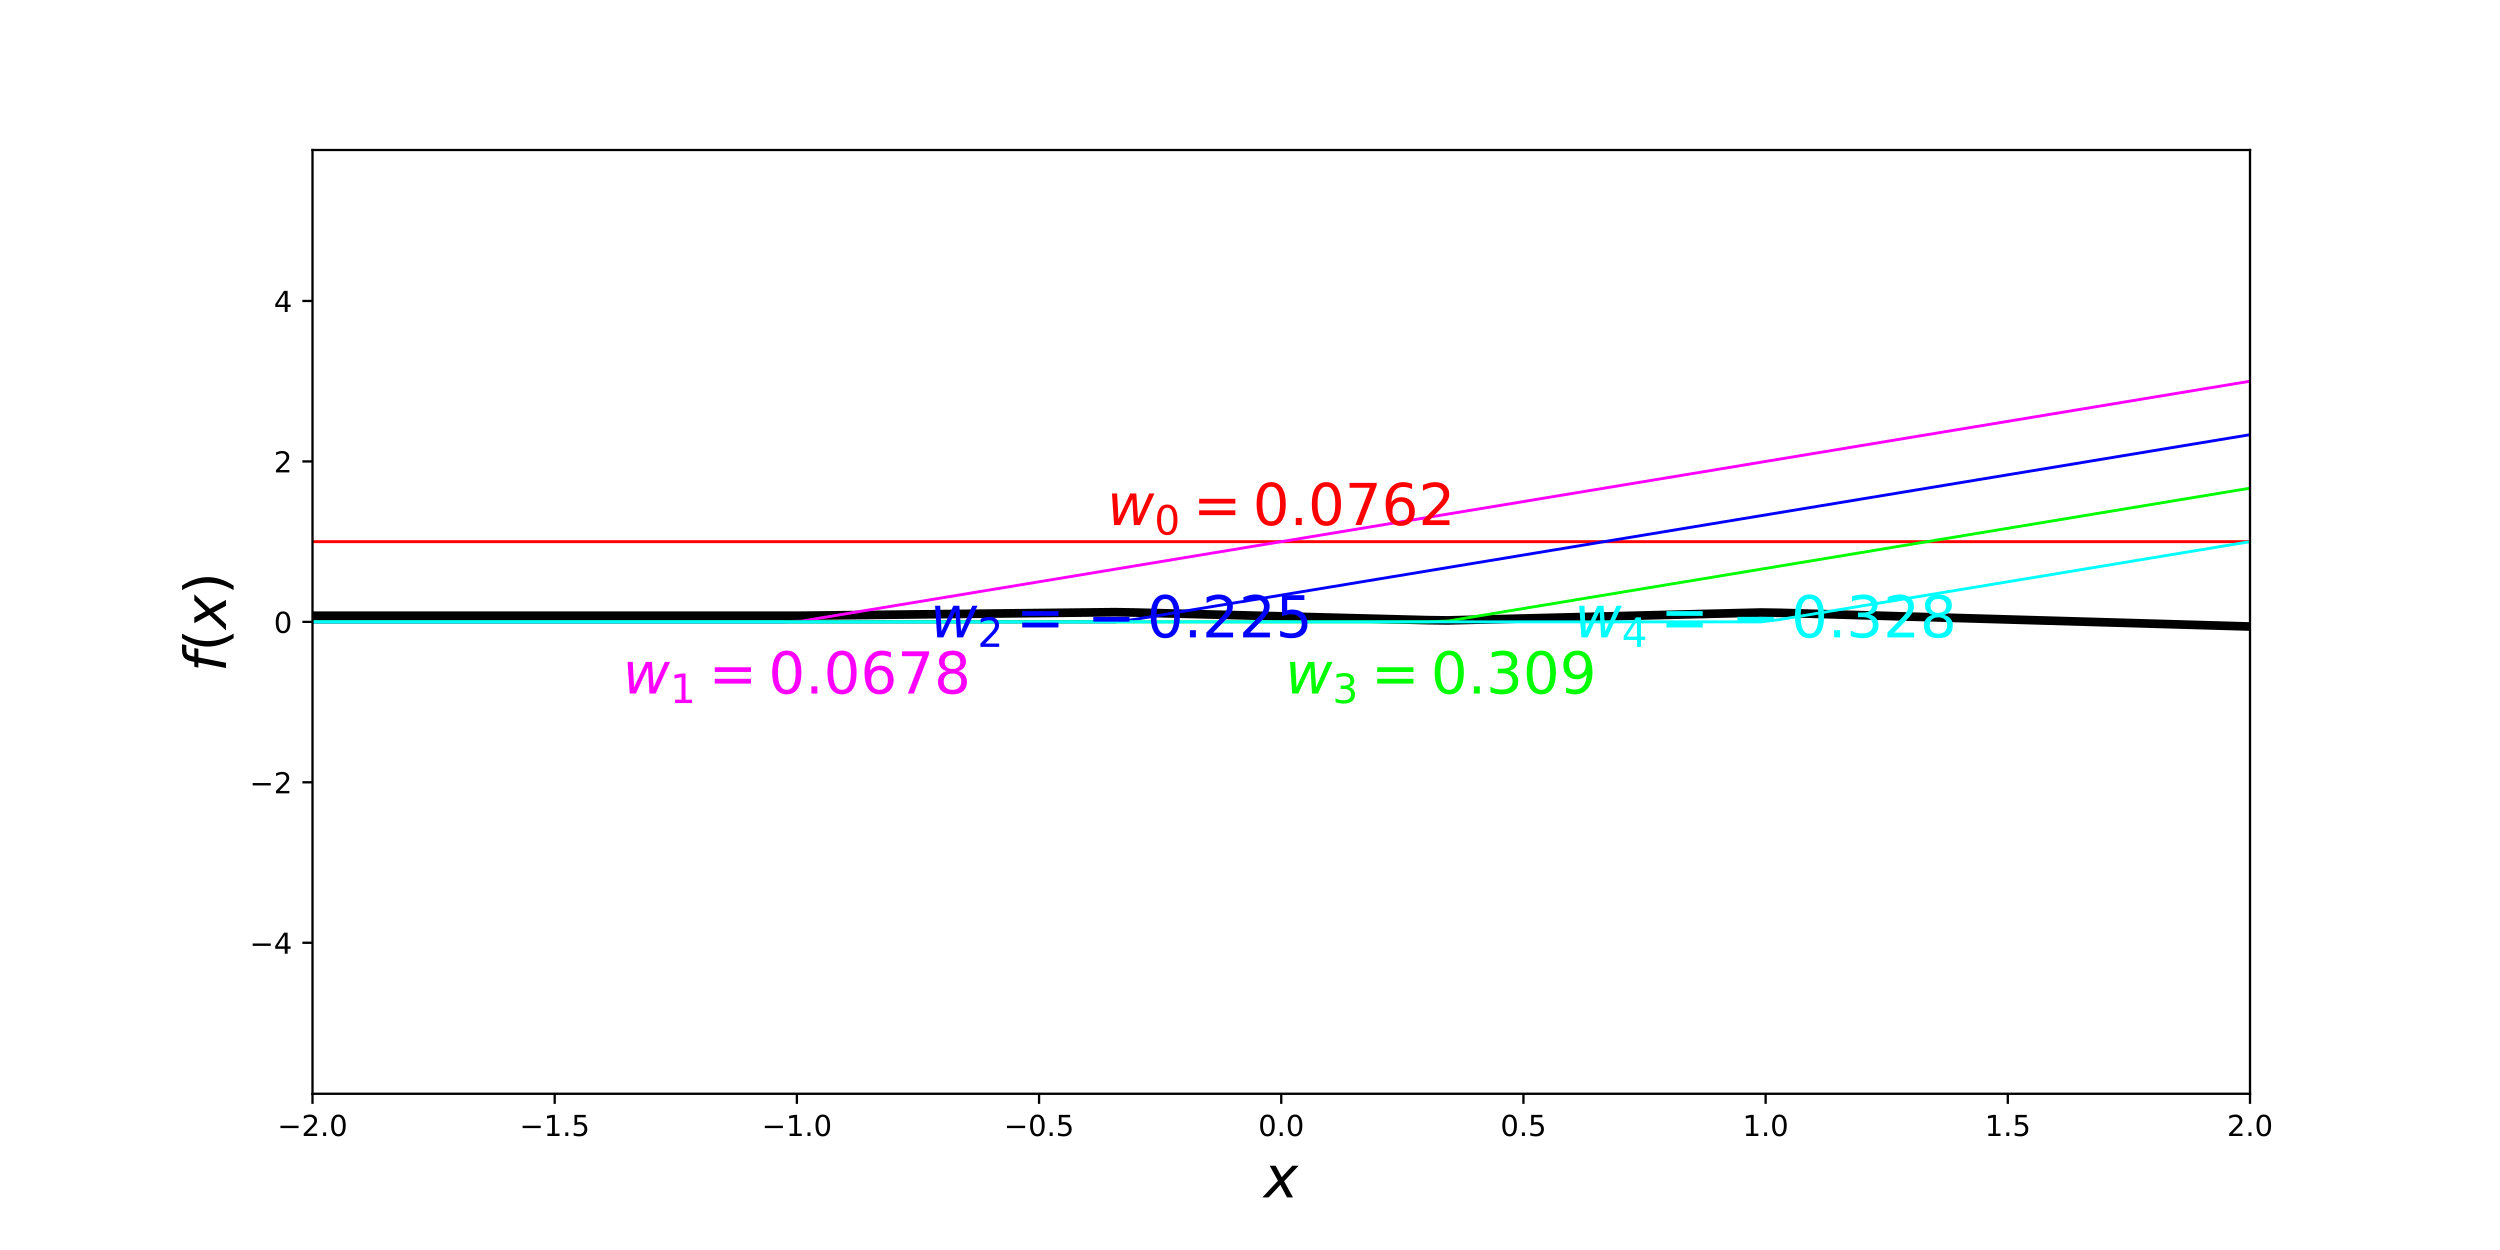 <?xml version="1.0" encoding="utf-8" standalone="no"?>
<!DOCTYPE svg PUBLIC "-//W3C//DTD SVG 1.1//EN"
  "http://www.w3.org/Graphics/SVG/1.1/DTD/svg11.dtd">
<!-- Created with matplotlib (http://matplotlib.org/) -->
<svg height="432pt" version="1.1" viewBox="0 0 864 432" width="864pt" xmlns="http://www.w3.org/2000/svg" xmlns:xlink="http://www.w3.org/1999/xlink">
 <defs>
  <style type="text/css">
*{stroke-linecap:butt;stroke-linejoin:round;}
  </style>
 </defs>
 <g id="figure_1">
  <g id="patch_1">
   <path d="M 0 432 
L 864 432 
L 864 0 
L 0 0 
z
" style="fill:none;"/>
  </g>
  <g id="axes_1">
   <g id="patch_2">
    <path d="M 108 378 
L 777.6 378 
L 777.6 51.84 
L 108 51.84 
z
" style="fill:none;"/>
   </g>
   <g id="matplotlib.axis_1">
    <g id="xtick_1">
     <g id="line2d_1">
      <defs>
       <path d="M 0 0 
L 0 3.5 
" id="m39eda28673" style="stroke:#000000;stroke-width:0.8;"/>
      </defs>
      <g>
       <use style="stroke:#000000;stroke-width:0.8;" x="108" xlink:href="#m39eda28673" y="378"/>
      </g>
     </g>
     <g id="text_1">
      <!-- −2.0 -->
      <defs>
       <path d="M 10.594 35.5 
L 73.188 35.5 
L 73.188 27.203 
L 10.594 27.203 
z
" id="DejaVuSans-2212"/>
       <path d="M 19.188 8.297 
L 53.609 8.297 
L 53.609 0 
L 7.328 0 
L 7.328 8.297 
Q 12.938 14.109 22.625 23.891 
Q 32.328 33.688 34.812 36.531 
Q 39.547 41.844 41.422 45.531 
Q 43.312 49.219 43.312 52.781 
Q 43.312 58.594 39.234 62.25 
Q 35.156 65.922 28.609 65.922 
Q 23.969 65.922 18.812 64.312 
Q 13.672 62.703 7.812 59.422 
L 7.812 69.391 
Q 13.766 71.781 18.938 73 
Q 24.125 74.219 28.422 74.219 
Q 39.75 74.219 46.484 68.547 
Q 53.219 62.891 53.219 53.422 
Q 53.219 48.922 51.531 44.891 
Q 49.859 40.875 45.406 35.406 
Q 44.188 33.984 37.641 27.219 
Q 31.109 20.453 19.188 8.297 
z
" id="DejaVuSans-32"/>
       <path d="M 10.688 12.406 
L 21 12.406 
L 21 0 
L 10.688 0 
z
" id="DejaVuSans-2e"/>
       <path d="M 31.781 66.406 
Q 24.172 66.406 20.328 58.906 
Q 16.5 51.422 16.5 36.375 
Q 16.5 21.391 20.328 13.891 
Q 24.172 6.391 31.781 6.391 
Q 39.453 6.391 43.281 13.891 
Q 47.125 21.391 47.125 36.375 
Q 47.125 51.422 43.281 58.906 
Q 39.453 66.406 31.781 66.406 
z
M 31.781 74.219 
Q 44.047 74.219 50.516 64.516 
Q 56.984 54.828 56.984 36.375 
Q 56.984 17.969 50.516 8.266 
Q 44.047 -1.422 31.781 -1.422 
Q 19.531 -1.422 13.062 8.266 
Q 6.594 17.969 6.594 36.375 
Q 6.594 54.828 13.062 64.516 
Q 19.531 74.219 31.781 74.219 
z
" id="DejaVuSans-30"/>
      </defs>
      <g transform="translate(95.859 392.598)scale(0.1 -0.1)">
       <use xlink:href="#DejaVuSans-2212"/>
       <use x="83.789" xlink:href="#DejaVuSans-32"/>
       <use x="147.412" xlink:href="#DejaVuSans-2e"/>
       <use x="179.199" xlink:href="#DejaVuSans-30"/>
      </g>
     </g>
    </g>
    <g id="xtick_2">
     <g id="line2d_2">
      <g>
       <use style="stroke:#000000;stroke-width:0.8;" x="191.7" xlink:href="#m39eda28673" y="378"/>
      </g>
     </g>
     <g id="text_2">
      <!-- −1.5 -->
      <defs>
       <path d="M 12.406 8.297 
L 28.516 8.297 
L 28.516 63.922 
L 10.984 60.406 
L 10.984 69.391 
L 28.422 72.906 
L 38.281 72.906 
L 38.281 8.297 
L 54.391 8.297 
L 54.391 0 
L 12.406 0 
z
" id="DejaVuSans-31"/>
       <path d="M 10.797 72.906 
L 49.516 72.906 
L 49.516 64.594 
L 19.828 64.594 
L 19.828 46.734 
Q 21.969 47.469 24.109 47.828 
Q 26.266 48.188 28.422 48.188 
Q 40.625 48.188 47.75 41.5 
Q 54.891 34.812 54.891 23.391 
Q 54.891 11.625 47.562 5.094 
Q 40.234 -1.422 26.906 -1.422 
Q 22.312 -1.422 17.547 -0.641 
Q 12.797 0.141 7.719 1.703 
L 7.719 11.625 
Q 12.109 9.234 16.797 8.062 
Q 21.484 6.891 26.703 6.891 
Q 35.156 6.891 40.078 11.328 
Q 45.016 15.766 45.016 23.391 
Q 45.016 31 40.078 35.438 
Q 35.156 39.891 26.703 39.891 
Q 22.75 39.891 18.812 39.016 
Q 14.891 38.141 10.797 36.281 
z
" id="DejaVuSans-35"/>
      </defs>
      <g transform="translate(179.559 392.598)scale(0.1 -0.1)">
       <use xlink:href="#DejaVuSans-2212"/>
       <use x="83.789" xlink:href="#DejaVuSans-31"/>
       <use x="147.412" xlink:href="#DejaVuSans-2e"/>
       <use x="179.199" xlink:href="#DejaVuSans-35"/>
      </g>
     </g>
    </g>
    <g id="xtick_3">
     <g id="line2d_3">
      <g>
       <use style="stroke:#000000;stroke-width:0.8;" x="275.4" xlink:href="#m39eda28673" y="378"/>
      </g>
     </g>
     <g id="text_3">
      <!-- −1.0 -->
      <g transform="translate(263.259 392.598)scale(0.1 -0.1)">
       <use xlink:href="#DejaVuSans-2212"/>
       <use x="83.789" xlink:href="#DejaVuSans-31"/>
       <use x="147.412" xlink:href="#DejaVuSans-2e"/>
       <use x="179.199" xlink:href="#DejaVuSans-30"/>
      </g>
     </g>
    </g>
    <g id="xtick_4">
     <g id="line2d_4">
      <g>
       <use style="stroke:#000000;stroke-width:0.8;" x="359.1" xlink:href="#m39eda28673" y="378"/>
      </g>
     </g>
     <g id="text_4">
      <!-- −0.5 -->
      <g transform="translate(346.959 392.598)scale(0.1 -0.1)">
       <use xlink:href="#DejaVuSans-2212"/>
       <use x="83.789" xlink:href="#DejaVuSans-30"/>
       <use x="147.412" xlink:href="#DejaVuSans-2e"/>
       <use x="179.199" xlink:href="#DejaVuSans-35"/>
      </g>
     </g>
    </g>
    <g id="xtick_5">
     <g id="line2d_5">
      <g>
       <use style="stroke:#000000;stroke-width:0.8;" x="442.8" xlink:href="#m39eda28673" y="378"/>
      </g>
     </g>
     <g id="text_5">
      <!-- 0.0 -->
      <g transform="translate(434.848 392.598)scale(0.1 -0.1)">
       <use xlink:href="#DejaVuSans-30"/>
       <use x="63.623" xlink:href="#DejaVuSans-2e"/>
       <use x="95.41" xlink:href="#DejaVuSans-30"/>
      </g>
     </g>
    </g>
    <g id="xtick_6">
     <g id="line2d_6">
      <g>
       <use style="stroke:#000000;stroke-width:0.8;" x="526.5" xlink:href="#m39eda28673" y="378"/>
      </g>
     </g>
     <g id="text_6">
      <!-- 0.5 -->
      <g transform="translate(518.548 392.598)scale(0.1 -0.1)">
       <use xlink:href="#DejaVuSans-30"/>
       <use x="63.623" xlink:href="#DejaVuSans-2e"/>
       <use x="95.41" xlink:href="#DejaVuSans-35"/>
      </g>
     </g>
    </g>
    <g id="xtick_7">
     <g id="line2d_7">
      <g>
       <use style="stroke:#000000;stroke-width:0.8;" x="610.2" xlink:href="#m39eda28673" y="378"/>
      </g>
     </g>
     <g id="text_7">
      <!-- 1.0 -->
      <g transform="translate(602.248 392.598)scale(0.1 -0.1)">
       <use xlink:href="#DejaVuSans-31"/>
       <use x="63.623" xlink:href="#DejaVuSans-2e"/>
       <use x="95.41" xlink:href="#DejaVuSans-30"/>
      </g>
     </g>
    </g>
    <g id="xtick_8">
     <g id="line2d_8">
      <g>
       <use style="stroke:#000000;stroke-width:0.8;" x="693.9" xlink:href="#m39eda28673" y="378"/>
      </g>
     </g>
     <g id="text_8">
      <!-- 1.5 -->
      <g transform="translate(685.948 392.598)scale(0.1 -0.1)">
       <use xlink:href="#DejaVuSans-31"/>
       <use x="63.623" xlink:href="#DejaVuSans-2e"/>
       <use x="95.41" xlink:href="#DejaVuSans-35"/>
      </g>
     </g>
    </g>
    <g id="xtick_9">
     <g id="line2d_9">
      <g>
       <use style="stroke:#000000;stroke-width:0.8;" x="777.6" xlink:href="#m39eda28673" y="378"/>
      </g>
     </g>
     <g id="text_9">
      <!-- 2.0 -->
      <g transform="translate(769.648 392.598)scale(0.1 -0.1)">
       <use xlink:href="#DejaVuSans-32"/>
       <use x="63.623" xlink:href="#DejaVuSans-2e"/>
       <use x="95.41" xlink:href="#DejaVuSans-30"/>
      </g>
     </g>
    </g>
    <g id="text_10">
     <!-- $x$ -->
     <defs>
      <path d="M 60.016 54.688 
L 34.906 27.875 
L 50.297 0 
L 39.984 0 
L 28.422 21.688 
L 8.297 0 
L -2.594 0 
L 24.312 28.812 
L 10.016 54.688 
L 20.312 54.688 
L 30.812 34.906 
L 49.125 54.688 
z
" id="DejaVuSans-Oblique-78"/>
     </defs>
     <g transform="translate(436.8 413.875)scale(0.2 -0.2)">
      <use transform="translate(0 0.312)" xlink:href="#DejaVuSans-Oblique-78"/>
     </g>
    </g>
   </g>
   <g id="matplotlib.axis_2">
    <g id="ytick_1">
     <g id="line2d_10">
      <defs>
       <path d="M 0 0 
L -3.5 0 
" id="md7a58fa3a4" style="stroke:#000000;stroke-width:0.8;"/>
      </defs>
      <g>
       <use style="stroke:#000000;stroke-width:0.8;" x="108" xlink:href="#md7a58fa3a4" y="325.818"/>
      </g>
     </g>
     <g id="text_11">
      <!-- −4 -->
      <defs>
       <path d="M 37.797 64.312 
L 12.891 25.391 
L 37.797 25.391 
z
M 35.203 72.906 
L 47.609 72.906 
L 47.609 25.391 
L 58.016 25.391 
L 58.016 17.188 
L 47.609 17.188 
L 47.609 0 
L 37.797 0 
L 37.797 17.188 
L 4.891 17.188 
L 4.891 26.703 
z
" id="DejaVuSans-34"/>
      </defs>
      <g transform="translate(86.258 329.617)scale(0.1 -0.1)">
       <use xlink:href="#DejaVuSans-2212"/>
       <use x="83.789" xlink:href="#DejaVuSans-34"/>
      </g>
     </g>
    </g>
    <g id="ytick_2">
     <g id="line2d_11">
      <g>
       <use style="stroke:#000000;stroke-width:0.8;" x="108" xlink:href="#md7a58fa3a4" y="270.369"/>
      </g>
     </g>
     <g id="text_12">
      <!-- −2 -->
      <g transform="translate(86.258 274.168)scale(0.1 -0.1)">
       <use xlink:href="#DejaVuSans-2212"/>
       <use x="83.789" xlink:href="#DejaVuSans-32"/>
      </g>
     </g>
    </g>
    <g id="ytick_3">
     <g id="line2d_12">
      <g>
       <use style="stroke:#000000;stroke-width:0.8;" x="108" xlink:href="#md7a58fa3a4" y="214.92"/>
      </g>
     </g>
     <g id="text_13">
      <!-- 0 -->
      <g transform="translate(94.638 218.719)scale(0.1 -0.1)">
       <use xlink:href="#DejaVuSans-30"/>
      </g>
     </g>
    </g>
    <g id="ytick_4">
     <g id="line2d_13">
      <g>
       <use style="stroke:#000000;stroke-width:0.8;" x="108" xlink:href="#md7a58fa3a4" y="159.471"/>
      </g>
     </g>
     <g id="text_14">
      <!-- 2 -->
      <g transform="translate(94.638 163.27)scale(0.1 -0.1)">
       <use xlink:href="#DejaVuSans-32"/>
      </g>
     </g>
    </g>
    <g id="ytick_5">
     <g id="line2d_14">
      <g>
       <use style="stroke:#000000;stroke-width:0.8;" x="108" xlink:href="#md7a58fa3a4" y="104.022"/>
      </g>
     </g>
     <g id="text_15">
      <!-- 4 -->
      <g transform="translate(94.638 107.821)scale(0.1 -0.1)">
       <use xlink:href="#DejaVuSans-34"/>
      </g>
     </g>
    </g>
    <g id="text_16">
     <!-- $f(x)$ -->
     <defs>
      <path d="M 47.797 75.984 
L 46.391 68.5 
L 37.797 68.5 
Q 32.906 68.5 30.688 66.578 
Q 28.469 64.656 27.391 59.516 
L 26.422 54.688 
L 41.219 54.688 
L 39.891 47.703 
L 25.094 47.703 
L 15.828 0 
L 6.781 0 
L 16.109 47.703 
L 7.516 47.703 
L 8.797 54.688 
L 17.391 54.688 
L 18.109 58.5 
Q 19.969 68.172 24.625 72.078 
Q 29.297 75.984 39.312 75.984 
z
" id="DejaVuSans-Oblique-66"/>
      <path d="M 31 75.875 
Q 24.469 64.656 21.281 53.656 
Q 18.109 42.672 18.109 31.391 
Q 18.109 20.125 21.312 9.062 
Q 24.516 -2 31 -13.188 
L 23.188 -13.188 
Q 15.875 -1.703 12.234 9.375 
Q 8.594 20.453 8.594 31.391 
Q 8.594 42.281 12.203 53.312 
Q 15.828 64.359 23.188 75.875 
z
" id="DejaVuSans-28"/>
      <path d="M 8.016 75.875 
L 15.828 75.875 
Q 23.141 64.359 26.781 53.312 
Q 30.422 42.281 30.422 31.391 
Q 30.422 20.453 26.781 9.375 
Q 23.141 -1.703 15.828 -13.188 
L 8.016 -13.188 
Q 14.5 -2 17.703 9.062 
Q 20.906 20.125 20.906 31.391 
Q 20.906 42.672 17.703 53.656 
Q 14.5 64.656 8.016 75.875 
z
" id="DejaVuSans-29"/>
     </defs>
     <g transform="translate(78.098 232.22)rotate(-90)scale(0.2 -0.2)">
      <use transform="translate(0 0.016)" xlink:href="#DejaVuSans-Oblique-66"/>
      <use transform="translate(35.205 0.016)" xlink:href="#DejaVuSans-28"/>
      <use transform="translate(74.219 0.016)" xlink:href="#DejaVuSans-Oblique-78"/>
      <use transform="translate(133.398 0.016)" xlink:href="#DejaVuSans-29"/>
     </g>
    </g>
   </g>
   <g id="line2d_15">
    <path clip-path="url(#p77be168dea)" d="M 108 212.806 
L 114.764 212.806 
L 121.527 212.806 
L 128.291 212.806 
L 135.055 212.806 
L 141.818 212.806 
L 148.582 212.806 
L 155.345 212.806 
L 162.109 212.806 
L 168.873 212.806 
L 175.636 212.806 
L 182.4 212.806 
L 189.164 212.806 
L 195.927 212.806 
L 202.691 212.806 
L 209.455 212.806 
L 216.218 212.806 
L 222.982 212.806 
L 229.745 212.806 
L 236.509 212.806 
L 243.273 212.806 
L 250.036 212.806 
L 256.8 212.806 
L 263.564 212.806 
L 270.327 212.806 
L 277.091 212.787 
L 283.855 212.711 
L 290.618 212.635 
L 297.382 212.559 
L 304.145 212.483 
L 310.909 212.407 
L 317.673 212.331 
L 324.436 212.255 
L 331.2 212.179 
L 337.964 212.103 
L 344.727 212.028 
L 351.491 211.952 
L 358.255 211.876 
L 365.018 211.8 
L 371.782 211.724 
L 378.545 211.648 
L 385.309 211.572 
L 392.073 211.685 
L 398.836 211.861 
L 405.6 212.037 
L 412.364 212.213 
L 419.127 212.389 
L 425.891 212.565 
L 432.655 212.741 
L 439.418 212.917 
L 446.182 213.092 
L 452.945 213.268 
L 459.709 213.444 
L 466.473 213.62 
L 473.236 213.796 
L 480 213.972 
L 486.764 214.148 
L 493.527 214.324 
L 500.291 214.414 
L 507.055 214.244 
L 513.818 214.073 
L 520.582 213.903 
L 527.345 213.733 
L 534.109 213.562 
L 540.873 213.392 
L 547.636 213.222 
L 554.4 213.051 
L 561.164 212.881 
L 567.927 212.711 
L 574.691 212.54 
L 581.455 212.37 
L 588.218 212.2 
L 594.982 212.029 
L 601.745 211.859 
L 608.509 211.689 
L 615.273 211.794 
L 622.036 211.991 
L 628.8 212.188 
L 635.564 212.385 
L 642.327 212.582 
L 649.091 212.78 
L 655.855 212.977 
L 662.618 213.174 
L 669.382 213.371 
L 676.145 213.568 
L 682.909 213.765 
L 689.673 213.962 
L 696.436 214.16 
L 703.2 214.357 
L 709.964 214.554 
L 716.727 214.751 
L 723.491 214.948 
L 730.255 215.145 
L 737.018 215.342 
L 743.782 215.54 
L 750.545 215.737 
L 757.309 215.934 
L 764.073 216.131 
L 770.836 216.328 
L 777.6 216.525 
" style="fill:none;stroke:#000000;stroke-linecap:square;stroke-width:3;"/>
   </g>
   <g id="line2d_16">
    <path clip-path="url(#p77be168dea)" d="M 108 187.196 
L 114.764 187.196 
L 121.527 187.196 
L 128.291 187.196 
L 135.055 187.196 
L 141.818 187.196 
L 148.582 187.196 
L 155.345 187.196 
L 162.109 187.196 
L 168.873 187.196 
L 175.636 187.196 
L 182.4 187.196 
L 189.164 187.196 
L 195.927 187.196 
L 202.691 187.196 
L 209.455 187.196 
L 216.218 187.196 
L 222.982 187.196 
L 229.745 187.196 
L 236.509 187.196 
L 243.273 187.196 
L 250.036 187.196 
L 256.8 187.196 
L 263.564 187.196 
L 270.327 187.196 
L 277.091 187.196 
L 283.855 187.196 
L 290.618 187.196 
L 297.382 187.196 
L 304.145 187.196 
L 310.909 187.196 
L 317.673 187.196 
L 324.436 187.196 
L 331.2 187.196 
L 337.964 187.196 
L 344.727 187.196 
L 351.491 187.196 
L 358.255 187.196 
L 365.018 187.196 
L 371.782 187.196 
L 378.545 187.196 
L 385.309 187.196 
L 392.073 187.196 
L 398.836 187.196 
L 405.6 187.196 
L 412.364 187.196 
L 419.127 187.196 
L 425.891 187.196 
L 432.655 187.196 
L 439.418 187.196 
L 446.182 187.196 
L 452.945 187.196 
L 459.709 187.196 
L 466.473 187.196 
L 473.236 187.196 
L 480 187.196 
L 486.764 187.196 
L 493.527 187.196 
L 500.291 187.196 
L 507.055 187.196 
L 513.818 187.196 
L 520.582 187.196 
L 527.345 187.196 
L 534.109 187.196 
L 540.873 187.196 
L 547.636 187.196 
L 554.4 187.196 
L 561.164 187.196 
L 567.927 187.196 
L 574.691 187.196 
L 581.455 187.196 
L 588.218 187.196 
L 594.982 187.196 
L 601.745 187.196 
L 608.509 187.196 
L 615.273 187.196 
L 622.036 187.196 
L 628.8 187.196 
L 635.564 187.196 
L 642.327 187.196 
L 649.091 187.196 
L 655.855 187.196 
L 662.618 187.196 
L 669.382 187.196 
L 676.145 187.196 
L 682.909 187.196 
L 689.673 187.196 
L 696.436 187.196 
L 703.2 187.196 
L 709.964 187.196 
L 716.727 187.196 
L 723.491 187.196 
L 730.255 187.196 
L 737.018 187.196 
L 743.782 187.196 
L 750.545 187.196 
L 757.309 187.196 
L 764.073 187.196 
L 770.836 187.196 
L 777.6 187.196 
" style="fill:none;stroke:#ff0000;stroke-linecap:square;"/>
   </g>
   <g id="line2d_17">
    <path clip-path="url(#p77be168dea)" d="M 108 214.92 
L 114.764 214.92 
L 121.527 214.92 
L 128.291 214.92 
L 135.055 214.92 
L 141.818 214.92 
L 148.582 214.92 
L 155.345 214.92 
L 162.109 214.92 
L 168.873 214.92 
L 175.636 214.92 
L 182.4 214.92 
L 189.164 214.92 
L 195.927 214.92 
L 202.691 214.92 
L 209.455 214.92 
L 216.218 214.92 
L 222.982 214.92 
L 229.745 214.92 
L 236.509 214.92 
L 243.273 214.92 
L 250.036 214.92 
L 256.8 214.92 
L 263.564 214.92 
L 270.327 214.92 
L 277.091 214.64 
L 283.855 213.52 
L 290.618 212.4 
L 297.382 211.279 
L 304.145 210.159 
L 310.909 209.039 
L 317.673 207.919 
L 324.436 206.799 
L 331.2 205.679 
L 337.964 204.558 
L 344.727 203.438 
L 351.491 202.318 
L 358.255 201.198 
L 365.018 200.078 
L 371.782 198.957 
L 378.545 197.837 
L 385.309 196.717 
L 392.073 195.597 
L 398.836 194.477 
L 405.6 193.357 
L 412.364 192.236 
L 419.127 191.116 
L 425.891 189.996 
L 432.655 188.876 
L 439.418 187.756 
L 446.182 186.635 
L 452.945 185.515 
L 459.709 184.395 
L 466.473 183.275 
L 473.236 182.155 
L 480 181.035 
L 486.764 179.914 
L 493.527 178.794 
L 500.291 177.674 
L 507.055 176.554 
L 513.818 175.434 
L 520.582 174.314 
L 527.345 173.193 
L 534.109 172.073 
L 540.873 170.953 
L 547.636 169.833 
L 554.4 168.713 
L 561.164 167.592 
L 567.927 166.472 
L 574.691 165.352 
L 581.455 164.232 
L 588.218 163.112 
L 594.982 161.992 
L 601.745 160.871 
L 608.509 159.751 
L 615.273 158.631 
L 622.036 157.511 
L 628.8 156.391 
L 635.564 155.27 
L 642.327 154.15 
L 649.091 153.03 
L 655.855 151.91 
L 662.618 150.79 
L 669.382 149.67 
L 676.145 148.549 
L 682.909 147.429 
L 689.673 146.309 
L 696.436 145.189 
L 703.2 144.069 
L 709.964 142.948 
L 716.727 141.828 
L 723.491 140.708 
L 730.255 139.588 
L 737.018 138.468 
L 743.782 137.348 
L 750.545 136.227 
L 757.309 135.107 
L 764.073 133.987 
L 770.836 132.867 
L 777.6 131.747 
" style="fill:none;stroke:#ff00ff;stroke-linecap:square;"/>
   </g>
   <g id="line2d_18">
    <path clip-path="url(#p77be168dea)" d="M 108 214.92 
L 114.764 214.92 
L 121.527 214.92 
L 128.291 214.92 
L 135.055 214.92 
L 141.818 214.92 
L 148.582 214.92 
L 155.345 214.92 
L 162.109 214.92 
L 168.873 214.92 
L 175.636 214.92 
L 182.4 214.92 
L 189.164 214.92 
L 195.927 214.92 
L 202.691 214.92 
L 209.455 214.92 
L 216.218 214.92 
L 222.982 214.92 
L 229.745 214.92 
L 236.509 214.92 
L 243.273 214.92 
L 250.036 214.92 
L 256.8 214.92 
L 263.564 214.92 
L 270.327 214.92 
L 277.091 214.92 
L 283.855 214.92 
L 290.618 214.92 
L 297.382 214.92 
L 304.145 214.92 
L 310.909 214.92 
L 317.673 214.92 
L 324.436 214.92 
L 331.2 214.92 
L 337.964 214.92 
L 344.727 214.92 
L 351.491 214.92 
L 358.255 214.92 
L 365.018 214.92 
L 371.782 214.92 
L 378.545 214.92 
L 385.309 214.92 
L 392.073 214.08 
L 398.836 212.96 
L 405.6 211.84 
L 412.364 210.719 
L 419.127 209.599 
L 425.891 208.479 
L 432.655 207.359 
L 439.418 206.239 
L 446.182 205.118 
L 452.945 203.998 
L 459.709 202.878 
L 466.473 201.758 
L 473.236 200.638 
L 480 199.518 
L 486.764 198.397 
L 493.527 197.277 
L 500.291 196.157 
L 507.055 195.037 
L 513.818 193.917 
L 520.582 192.796 
L 527.345 191.676 
L 534.109 190.556 
L 540.873 189.436 
L 547.636 188.316 
L 554.4 187.196 
L 561.164 186.075 
L 567.927 184.955 
L 574.691 183.835 
L 581.455 182.715 
L 588.218 181.595 
L 594.982 180.474 
L 601.745 179.354 
L 608.509 178.234 
L 615.273 177.114 
L 622.036 175.994 
L 628.8 174.874 
L 635.564 173.753 
L 642.327 172.633 
L 649.091 171.513 
L 655.855 170.393 
L 662.618 169.273 
L 669.382 168.153 
L 676.145 167.032 
L 682.909 165.912 
L 689.673 164.792 
L 696.436 163.672 
L 703.2 162.552 
L 709.964 161.431 
L 716.727 160.311 
L 723.491 159.191 
L 730.255 158.071 
L 737.018 156.951 
L 743.782 155.831 
L 750.545 154.71 
L 757.309 153.59 
L 764.073 152.47 
L 770.836 151.35 
L 777.6 150.23 
" style="fill:none;stroke:#0000ff;stroke-linecap:square;"/>
   </g>
   <g id="line2d_19">
    <path clip-path="url(#p77be168dea)" d="M 108 214.92 
L 114.764 214.92 
L 121.527 214.92 
L 128.291 214.92 
L 135.055 214.92 
L 141.818 214.92 
L 148.582 214.92 
L 155.345 214.92 
L 162.109 214.92 
L 168.873 214.92 
L 175.636 214.92 
L 182.4 214.92 
L 189.164 214.92 
L 195.927 214.92 
L 202.691 214.92 
L 209.455 214.92 
L 216.218 214.92 
L 222.982 214.92 
L 229.745 214.92 
L 236.509 214.92 
L 243.273 214.92 
L 250.036 214.92 
L 256.8 214.92 
L 263.564 214.92 
L 270.327 214.92 
L 277.091 214.92 
L 283.855 214.92 
L 290.618 214.92 
L 297.382 214.92 
L 304.145 214.92 
L 310.909 214.92 
L 317.673 214.92 
L 324.436 214.92 
L 331.2 214.92 
L 337.964 214.92 
L 344.727 214.92 
L 351.491 214.92 
L 358.255 214.92 
L 365.018 214.92 
L 371.782 214.92 
L 378.545 214.92 
L 385.309 214.92 
L 392.073 214.92 
L 398.836 214.92 
L 405.6 214.92 
L 412.364 214.92 
L 419.127 214.92 
L 425.891 214.92 
L 432.655 214.92 
L 439.418 214.92 
L 446.182 214.92 
L 452.945 214.92 
L 459.709 214.92 
L 466.473 214.92 
L 473.236 214.92 
L 480 214.92 
L 486.764 214.92 
L 493.527 214.92 
L 500.291 214.64 
L 507.055 213.52 
L 513.818 212.4 
L 520.582 211.279 
L 527.345 210.159 
L 534.109 209.039 
L 540.873 207.919 
L 547.636 206.799 
L 554.4 205.679 
L 561.164 204.558 
L 567.927 203.438 
L 574.691 202.318 
L 581.455 201.198 
L 588.218 200.078 
L 594.982 198.957 
L 601.745 197.837 
L 608.509 196.717 
L 615.273 195.597 
L 622.036 194.477 
L 628.8 193.357 
L 635.564 192.236 
L 642.327 191.116 
L 649.091 189.996 
L 655.855 188.876 
L 662.618 187.756 
L 669.382 186.635 
L 676.145 185.515 
L 682.909 184.395 
L 689.673 183.275 
L 696.436 182.155 
L 703.2 181.035 
L 709.964 179.914 
L 716.727 178.794 
L 723.491 177.674 
L 730.255 176.554 
L 737.018 175.434 
L 743.782 174.314 
L 750.545 173.193 
L 757.309 172.073 
L 764.073 170.953 
L 770.836 169.833 
L 777.6 168.713 
" style="fill:none;stroke:#00ff00;stroke-linecap:square;"/>
   </g>
   <g id="line2d_20">
    <path clip-path="url(#p77be168dea)" d="M 108 214.92 
L 114.764 214.92 
L 121.527 214.92 
L 128.291 214.92 
L 135.055 214.92 
L 141.818 214.92 
L 148.582 214.92 
L 155.345 214.92 
L 162.109 214.92 
L 168.873 214.92 
L 175.636 214.92 
L 182.4 214.92 
L 189.164 214.92 
L 195.927 214.92 
L 202.691 214.92 
L 209.455 214.92 
L 216.218 214.92 
L 222.982 214.92 
L 229.745 214.92 
L 236.509 214.92 
L 243.273 214.92 
L 250.036 214.92 
L 256.8 214.92 
L 263.564 214.92 
L 270.327 214.92 
L 277.091 214.92 
L 283.855 214.92 
L 290.618 214.92 
L 297.382 214.92 
L 304.145 214.92 
L 310.909 214.92 
L 317.673 214.92 
L 324.436 214.92 
L 331.2 214.92 
L 337.964 214.92 
L 344.727 214.92 
L 351.491 214.92 
L 358.255 214.92 
L 365.018 214.92 
L 371.782 214.92 
L 378.545 214.92 
L 385.309 214.92 
L 392.073 214.92 
L 398.836 214.92 
L 405.6 214.92 
L 412.364 214.92 
L 419.127 214.92 
L 425.891 214.92 
L 432.655 214.92 
L 439.418 214.92 
L 446.182 214.92 
L 452.945 214.92 
L 459.709 214.92 
L 466.473 214.92 
L 473.236 214.92 
L 480 214.92 
L 486.764 214.92 
L 493.527 214.92 
L 500.291 214.92 
L 507.055 214.92 
L 513.818 214.92 
L 520.582 214.92 
L 527.345 214.92 
L 534.109 214.92 
L 540.873 214.92 
L 547.636 214.92 
L 554.4 214.92 
L 561.164 214.92 
L 567.927 214.92 
L 574.691 214.92 
L 581.455 214.92 
L 588.218 214.92 
L 594.982 214.92 
L 601.745 214.92 
L 608.509 214.92 
L 615.273 214.08 
L 622.036 212.96 
L 628.8 211.84 
L 635.564 210.719 
L 642.327 209.599 
L 649.091 208.479 
L 655.855 207.359 
L 662.618 206.239 
L 669.382 205.118 
L 676.145 203.998 
L 682.909 202.878 
L 689.673 201.758 
L 696.436 200.638 
L 703.2 199.518 
L 709.964 198.397 
L 716.727 197.277 
L 723.491 196.157 
L 730.255 195.037 
L 737.018 193.917 
L 743.782 192.796 
L 750.545 191.676 
L 757.309 190.556 
L 764.073 189.436 
L 770.836 188.316 
L 777.6 187.196 
" style="fill:none;stroke:#00ffff;stroke-linecap:square;"/>
   </g>
   <g id="patch_3">
    <path d="M 108 378 
L 108 51.84 
" style="fill:none;stroke:#000000;stroke-linecap:square;stroke-linejoin:miter;stroke-width:0.8;"/>
   </g>
   <g id="patch_4">
    <path d="M 777.6 378 
L 777.6 51.84 
" style="fill:none;stroke:#000000;stroke-linecap:square;stroke-linejoin:miter;stroke-width:0.8;"/>
   </g>
   <g id="patch_5">
    <path d="M 108 378 
L 777.6 378 
" style="fill:none;stroke:#000000;stroke-linecap:square;stroke-linejoin:miter;stroke-width:0.8;"/>
   </g>
   <g id="patch_6">
    <path d="M 108 51.84 
L 777.6 51.84 
" style="fill:none;stroke:#000000;stroke-linecap:square;stroke-linejoin:miter;stroke-width:0.8;"/>
   </g>
   <g id="text_17">
    <!-- $w_0 = 0.0762$ -->
    <defs>
     <path d="M 8.5 54.688 
L 17.391 54.688 
L 19.672 10.688 
L 40.094 54.688 
L 50.484 54.688 
L 53.516 10.688 
L 72.906 54.688 
L 81.891 54.688 
L 56.891 0 
L 46.391 0 
L 43.703 45.312 
L 22.797 0 
L 12.203 0 
z
" id="DejaVuSans-Oblique-77"/>
     <path d="M 10.594 45.406 
L 73.188 45.406 
L 73.188 37.203 
L 10.594 37.203 
z
M 10.594 25.484 
L 73.188 25.484 
L 73.188 17.188 
L 10.594 17.188 
z
" id="DejaVuSans-3d"/>
     <path d="M 8.203 72.906 
L 55.078 72.906 
L 55.078 68.703 
L 28.609 0 
L 18.312 0 
L 43.219 64.594 
L 8.203 64.594 
z
" id="DejaVuSans-37"/>
     <path d="M 33.016 40.375 
Q 26.375 40.375 22.484 35.828 
Q 18.609 31.297 18.609 23.391 
Q 18.609 15.531 22.484 10.953 
Q 26.375 6.391 33.016 6.391 
Q 39.656 6.391 43.531 10.953 
Q 47.406 15.531 47.406 23.391 
Q 47.406 31.297 43.531 35.828 
Q 39.656 40.375 33.016 40.375 
z
M 52.594 71.297 
L 52.594 62.312 
Q 48.875 64.062 45.094 64.984 
Q 41.312 65.922 37.594 65.922 
Q 27.828 65.922 22.672 59.328 
Q 17.531 52.734 16.797 39.406 
Q 19.672 43.656 24.016 45.922 
Q 28.375 48.188 33.594 48.188 
Q 44.578 48.188 50.953 41.516 
Q 57.328 34.859 57.328 23.391 
Q 57.328 12.156 50.688 5.359 
Q 44.047 -1.422 33.016 -1.422 
Q 20.359 -1.422 13.672 8.266 
Q 6.984 17.969 6.984 36.375 
Q 6.984 53.656 15.188 63.938 
Q 23.391 74.219 37.203 74.219 
Q 40.922 74.219 44.703 73.484 
Q 48.484 72.75 52.594 71.297 
z
" id="DejaVuSans-36"/>
    </defs>
    <g style="fill:#ff0000;" transform="translate(382.6 181.625)scale(0.2 -0.2)">
     <use transform="translate(0 0.781)" xlink:href="#DejaVuSans-Oblique-77"/>
     <use transform="translate(81.787 -15.625)scale(0.7)" xlink:href="#DejaVuSans-30"/>
     <use transform="translate(148.54 0.781)" xlink:href="#DejaVuSans-3d"/>
     <use transform="translate(251.812 0.781)" xlink:href="#DejaVuSans-30"/>
     <use transform="translate(315.435 0.781)" xlink:href="#DejaVuSans-2e"/>
     <use transform="translate(347.222 0.781)" xlink:href="#DejaVuSans-30"/>
     <use transform="translate(410.845 0.781)" xlink:href="#DejaVuSans-37"/>
     <use transform="translate(474.468 0.781)" xlink:href="#DejaVuSans-36"/>
     <use transform="translate(538.091 0.781)" xlink:href="#DejaVuSans-32"/>
    </g>
   </g>
   <g id="text_18">
    <!-- $w_1 = 0.0678$ -->
    <defs>
     <path d="M 31.781 34.625 
Q 24.75 34.625 20.719 30.859 
Q 16.703 27.094 16.703 20.516 
Q 16.703 13.922 20.719 10.156 
Q 24.75 6.391 31.781 6.391 
Q 38.812 6.391 42.859 10.172 
Q 46.922 13.969 46.922 20.516 
Q 46.922 27.094 42.891 30.859 
Q 38.875 34.625 31.781 34.625 
z
M 21.922 38.812 
Q 15.578 40.375 12.031 44.719 
Q 8.5 49.078 8.5 55.328 
Q 8.5 64.062 14.719 69.141 
Q 20.953 74.219 31.781 74.219 
Q 42.672 74.219 48.875 69.141 
Q 55.078 64.062 55.078 55.328 
Q 55.078 49.078 51.531 44.719 
Q 48 40.375 41.703 38.812 
Q 48.828 37.156 52.797 32.312 
Q 56.781 27.484 56.781 20.516 
Q 56.781 9.906 50.312 4.234 
Q 43.844 -1.422 31.781 -1.422 
Q 19.734 -1.422 13.25 4.234 
Q 6.781 9.906 6.781 20.516 
Q 6.781 27.484 10.781 32.312 
Q 14.797 37.156 21.922 38.812 
z
M 18.312 54.391 
Q 18.312 48.734 21.844 45.562 
Q 25.391 42.391 31.781 42.391 
Q 38.141 42.391 41.719 45.562 
Q 45.312 48.734 45.312 54.391 
Q 45.312 60.062 41.719 63.234 
Q 38.141 66.406 31.781 66.406 
Q 25.391 66.406 21.844 63.234 
Q 18.312 60.062 18.312 54.391 
z
" id="DejaVuSans-38"/>
    </defs>
    <g style="fill:#ff00ff;" transform="translate(215.2 239.846)scale(0.2 -0.2)">
     <use transform="translate(0 0.781)" xlink:href="#DejaVuSans-Oblique-77"/>
     <use transform="translate(81.787 -15.625)scale(0.7)" xlink:href="#DejaVuSans-31"/>
     <use transform="translate(148.54 0.781)" xlink:href="#DejaVuSans-3d"/>
     <use transform="translate(251.812 0.781)" xlink:href="#DejaVuSans-30"/>
     <use transform="translate(315.435 0.781)" xlink:href="#DejaVuSans-2e"/>
     <use transform="translate(347.222 0.781)" xlink:href="#DejaVuSans-30"/>
     <use transform="translate(410.845 0.781)" xlink:href="#DejaVuSans-36"/>
     <use transform="translate(474.468 0.781)" xlink:href="#DejaVuSans-37"/>
     <use transform="translate(538.091 0.781)" xlink:href="#DejaVuSans-38"/>
    </g>
   </g>
   <g id="text_19">
    <!-- $w_2 = -0.225$ -->
    <g style="fill:#0000ff;" transform="translate(321.458 220.439)scale(0.2 -0.2)">
     <use transform="translate(0 0.781)" xlink:href="#DejaVuSans-Oblique-77"/>
     <use transform="translate(81.787 -15.625)scale(0.7)" xlink:href="#DejaVuSans-32"/>
     <use transform="translate(148.54 0.781)" xlink:href="#DejaVuSans-3d"/>
     <use transform="translate(271.294 0.781)" xlink:href="#DejaVuSans-2212"/>
     <use transform="translate(374.565 0.781)" xlink:href="#DejaVuSans-30"/>
     <use transform="translate(438.188 0.781)" xlink:href="#DejaVuSans-2e"/>
     <use transform="translate(469.897 0.781)" xlink:href="#DejaVuSans-32"/>
     <use transform="translate(533.521 0.781)" xlink:href="#DejaVuSans-32"/>
     <use transform="translate(597.144 0.781)" xlink:href="#DejaVuSans-35"/>
    </g>
   </g>
   <g id="text_20">
    <!-- $w_3 = 0.309$ -->
    <defs>
     <path d="M 40.578 39.312 
Q 47.656 37.797 51.625 33 
Q 55.609 28.219 55.609 21.188 
Q 55.609 10.406 48.188 4.484 
Q 40.766 -1.422 27.094 -1.422 
Q 22.516 -1.422 17.656 -0.516 
Q 12.797 0.391 7.625 2.203 
L 7.625 11.719 
Q 11.719 9.328 16.594 8.109 
Q 21.484 6.891 26.812 6.891 
Q 36.078 6.891 40.938 10.547 
Q 45.797 14.203 45.797 21.188 
Q 45.797 27.641 41.281 31.266 
Q 36.766 34.906 28.719 34.906 
L 20.219 34.906 
L 20.219 43.016 
L 29.109 43.016 
Q 36.375 43.016 40.234 45.922 
Q 44.094 48.828 44.094 54.297 
Q 44.094 59.906 40.109 62.906 
Q 36.141 65.922 28.719 65.922 
Q 24.656 65.922 20.016 65.031 
Q 15.375 64.156 9.812 62.312 
L 9.812 71.094 
Q 15.438 72.656 20.344 73.438 
Q 25.25 74.219 29.594 74.219 
Q 40.828 74.219 47.359 69.109 
Q 53.906 64.016 53.906 55.328 
Q 53.906 49.266 50.438 45.094 
Q 46.969 40.922 40.578 39.312 
z
" id="DejaVuSans-33"/>
     <path d="M 10.984 1.516 
L 10.984 10.5 
Q 14.703 8.734 18.5 7.812 
Q 22.312 6.891 25.984 6.891 
Q 35.75 6.891 40.891 13.453 
Q 46.047 20.016 46.781 33.406 
Q 43.953 29.203 39.594 26.953 
Q 35.25 24.703 29.984 24.703 
Q 19.047 24.703 12.672 31.312 
Q 6.297 37.938 6.297 49.422 
Q 6.297 60.641 12.938 67.422 
Q 19.578 74.219 30.609 74.219 
Q 43.266 74.219 49.922 64.516 
Q 56.594 54.828 56.594 36.375 
Q 56.594 19.141 48.406 8.859 
Q 40.234 -1.422 26.422 -1.422 
Q 22.703 -1.422 18.891 -0.688 
Q 15.094 0.047 10.984 1.516 
z
M 30.609 32.422 
Q 37.25 32.422 41.125 36.953 
Q 45.016 41.5 45.016 49.422 
Q 45.016 57.281 41.125 61.844 
Q 37.25 66.406 30.609 66.406 
Q 23.969 66.406 20.094 61.844 
Q 16.219 57.281 16.219 49.422 
Q 16.219 41.5 20.094 36.953 
Q 23.969 32.422 30.609 32.422 
z
" id="DejaVuSans-39"/>
    </defs>
    <g style="fill:#00ff00;" transform="translate(444.142 239.846)scale(0.2 -0.2)">
     <use transform="translate(0 0.781)" xlink:href="#DejaVuSans-Oblique-77"/>
     <use transform="translate(81.787 -15.625)scale(0.7)" xlink:href="#DejaVuSans-33"/>
     <use transform="translate(148.54 0.781)" xlink:href="#DejaVuSans-3d"/>
     <use transform="translate(251.812 0.781)" xlink:href="#DejaVuSans-30"/>
     <use transform="translate(315.435 0.781)" xlink:href="#DejaVuSans-2e"/>
     <use transform="translate(347.222 0.781)" xlink:href="#DejaVuSans-33"/>
     <use transform="translate(410.845 0.781)" xlink:href="#DejaVuSans-30"/>
     <use transform="translate(474.468 0.781)" xlink:href="#DejaVuSans-39"/>
    </g>
   </g>
   <g id="text_21">
    <!-- $w_4 = -0.328$ -->
    <g style="fill:#00ffff;" transform="translate(544.1 220.439)scale(0.2 -0.2)">
     <use transform="translate(0 0.781)" xlink:href="#DejaVuSans-Oblique-77"/>
     <use transform="translate(81.787 -15.625)scale(0.7)" xlink:href="#DejaVuSans-34"/>
     <use transform="translate(148.54 0.781)" xlink:href="#DejaVuSans-3d"/>
     <use transform="translate(271.294 0.781)" xlink:href="#DejaVuSans-2212"/>
     <use transform="translate(374.565 0.781)" xlink:href="#DejaVuSans-30"/>
     <use transform="translate(438.188 0.781)" xlink:href="#DejaVuSans-2e"/>
     <use transform="translate(469.976 0.781)" xlink:href="#DejaVuSans-33"/>
     <use transform="translate(533.599 0.781)" xlink:href="#DejaVuSans-32"/>
     <use transform="translate(597.222 0.781)" xlink:href="#DejaVuSans-38"/>
    </g>
   </g>
  </g>
 </g>
 <defs>
  <clipPath id="p77be168dea">
   <rect height="326.16" width="669.6" x="108" y="51.84"/>
  </clipPath>
 </defs>
</svg>
